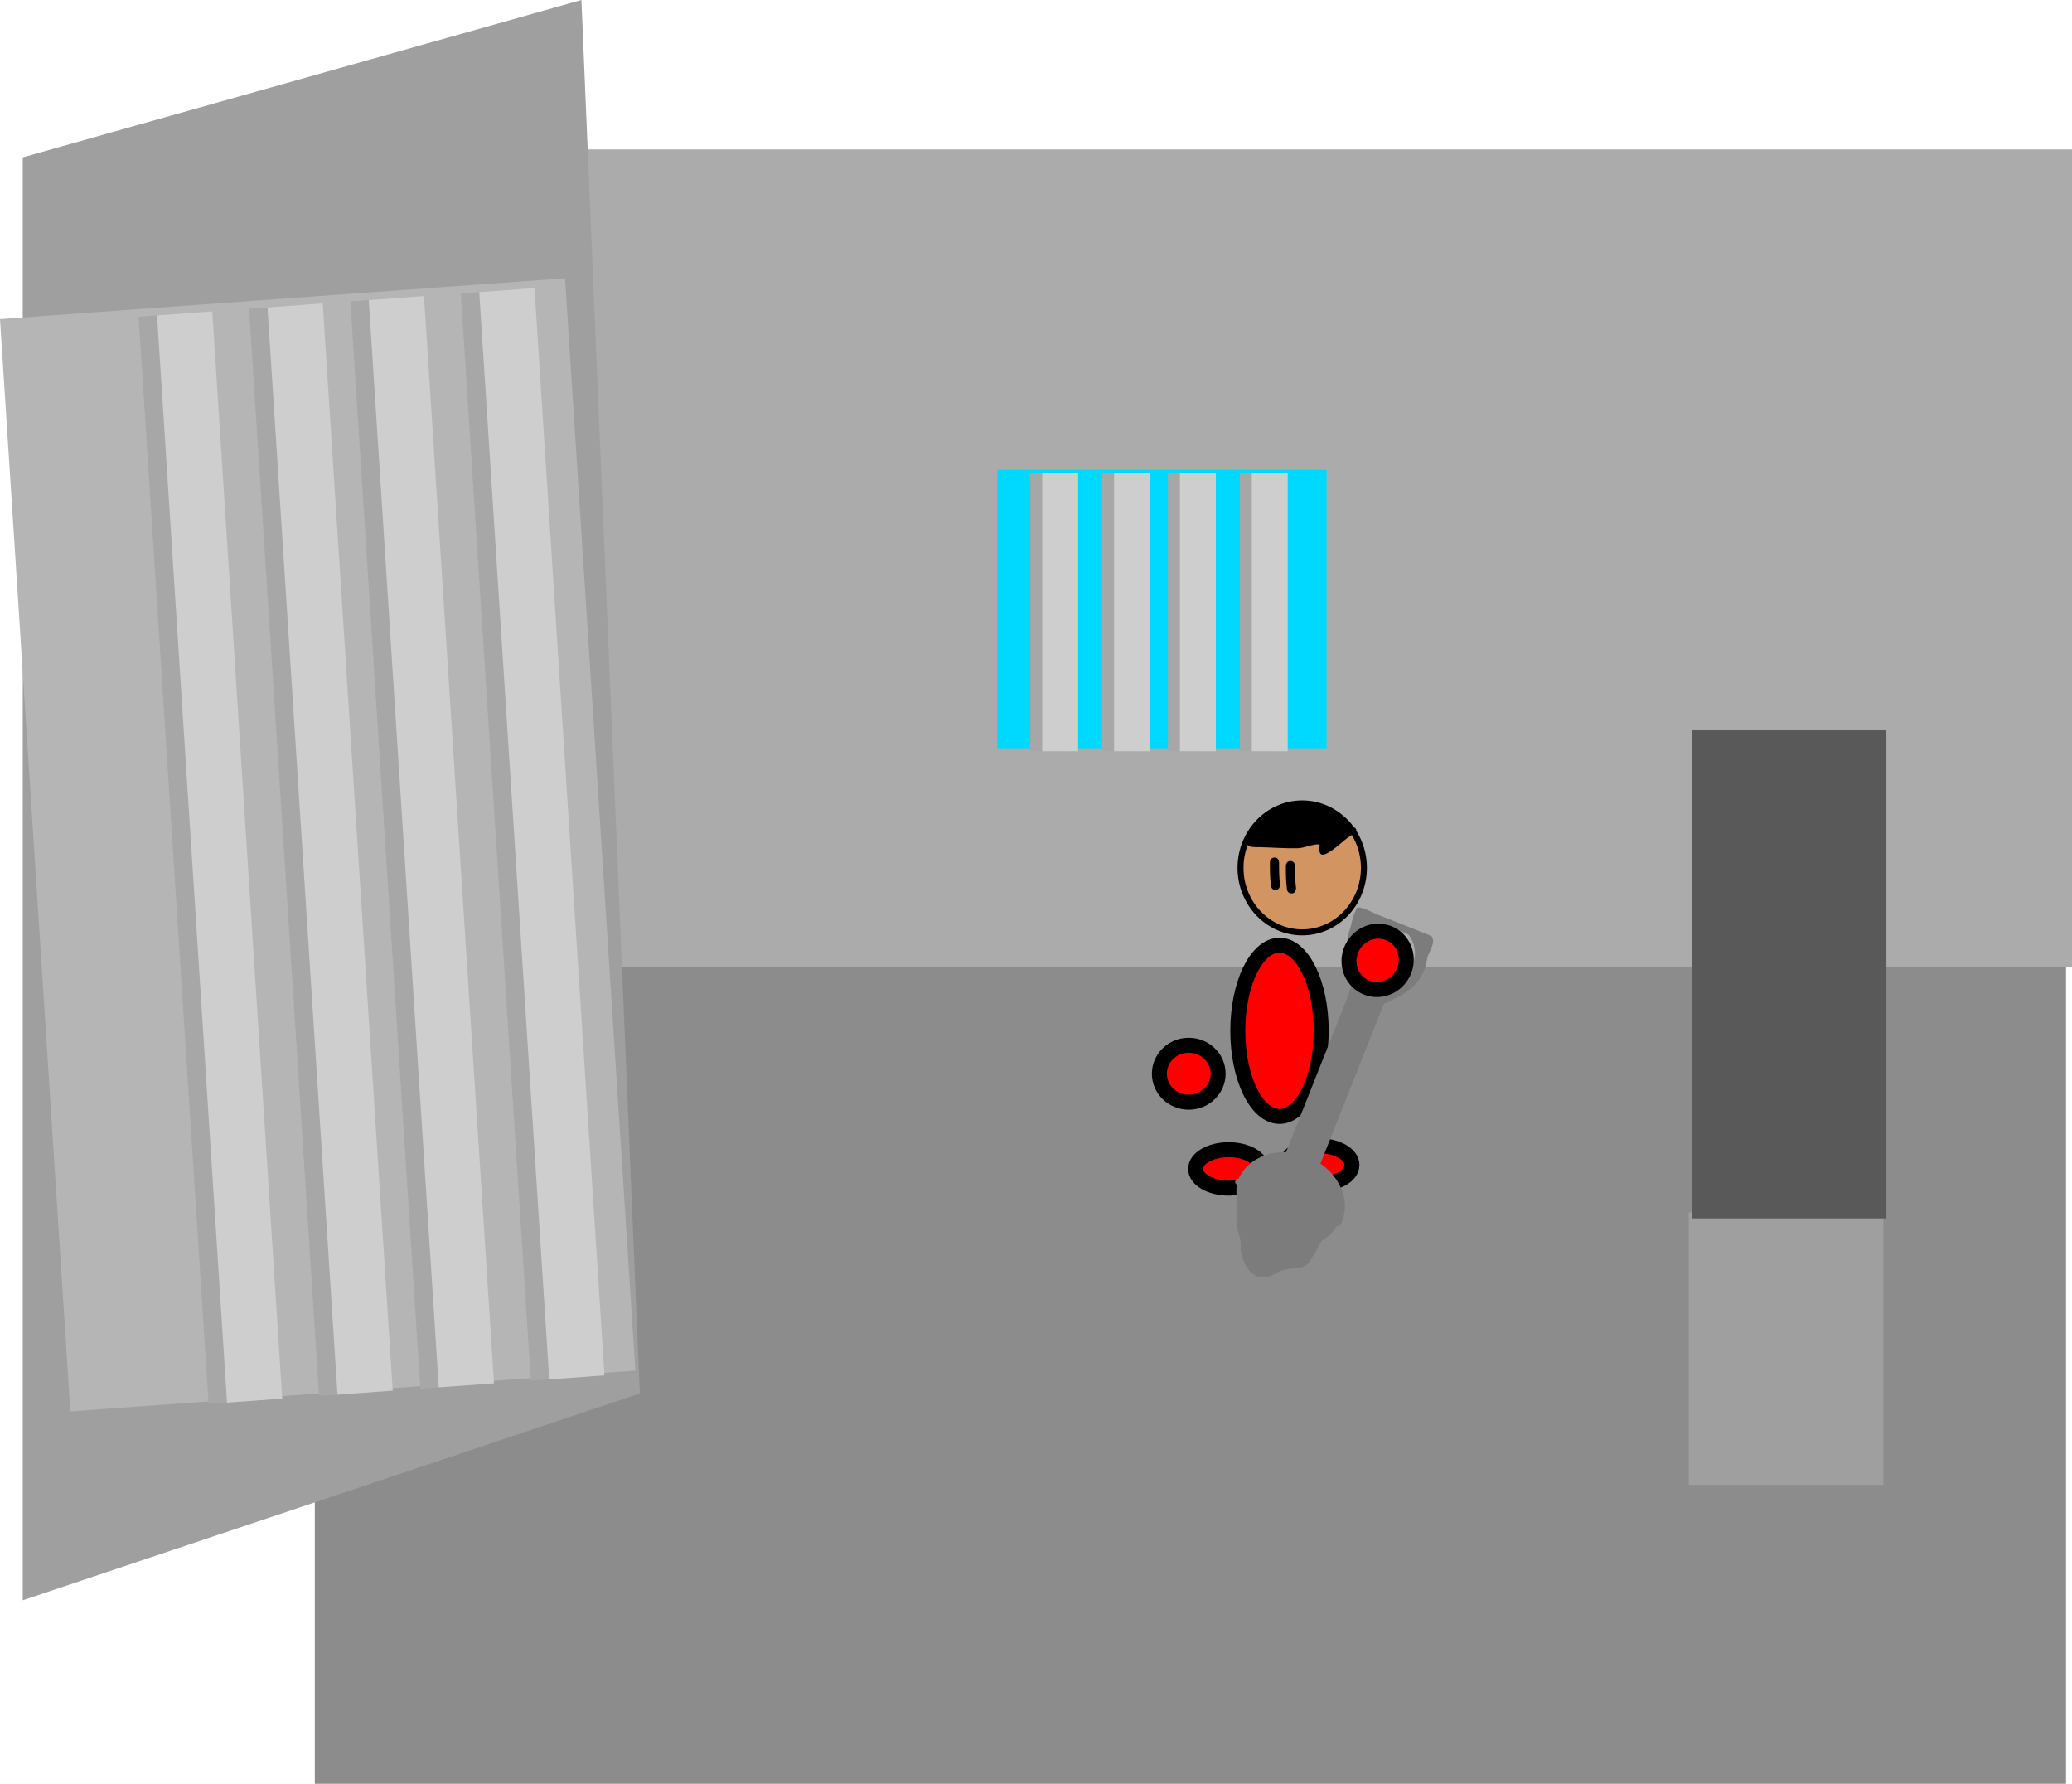 <svg version="1.1" xmlns="http://www.w3.org/2000/svg" xmlns:xlink="http://www.w3.org/1999/xlink" width="692.165" height="595.745" viewBox="0,0,692.165,595.745"><g transform="translate(150.665,83.41)"><g data-paper-data="{&quot;isPaintingLayer&quot;:true}" fill-rule="nonzero" stroke-linecap="butt" stroke-linejoin="miter" stroke-miterlimit="10" stroke-dasharray="" stroke-dashoffset="0" style="mix-blend-mode: normal"><path d="M-45.5,512.335v-273h585v273z" fill="#8c8c8c" stroke="none" stroke-width="0"/><path d="M-43.5,239.5v-273h585v273z" fill="#ababab" stroke="none" stroke-width="0"/><path d="M182.5,166.5v-93h110v93z" fill="#00d9ff" stroke="none" stroke-width="0"/><g fill="#a7a7a7" stroke="none" stroke-width="0"><path d="M193.5,167.5v-93h12v93z"/><path d="M217.5,167.5v-93h12v93z"/><path d="M239.5,167.5v-93h12v93z"/><path d="M263.5,167.5v-93h12v93z"/></g><path d="M197.5,167.5v-93h12v93z" fill="#cecece" stroke="none" stroke-width="0"/><path d="M221.5,167.5v-93h12v93z" fill="#cecece" stroke="none" stroke-width="0"/><path d="M243.5,167.5v-93h12v93z" fill="#cecece" stroke="none" stroke-width="0"/><path d="M267.5,167.5v-93h12v93z" fill="#cecece" stroke="none" stroke-width="0"/><path d="M413.5,412.5v-91h65v91z" fill="#9f9f9f" stroke="none" stroke-width="0"/><path d="" fill="#000000" stroke="none" stroke-width="0.5"/><path d="M276.762,232.277c7.693,0 13.93,12.799 13.93,28.587c0,15.788 -6.237,28.587 -13.93,28.587c-7.693,0 -13.93,-12.799 -13.93,-28.587c0,-15.788 6.237,-28.587 13.93,-28.587z" data-paper-data="{&quot;index&quot;:null}" fill="#ff0000" stroke="#000000" stroke-width="5"/><path d="M246.445,265.685c5.419,0 9.811,4.258 9.811,9.51c0,5.252 -4.393,9.51 -9.811,9.51c-5.419,0 -9.811,-4.258 -9.811,-9.51c0,-5.252 4.393,-9.51 9.811,-9.51z" data-paper-data="{&quot;index&quot;:null}" fill="#ff0000" stroke="#000000" stroke-width="5"/><path d="M289.945,299.252c6.088,0 11.023,2.874 11.023,6.42c0,3.546 -4.935,6.42 -11.023,6.42c-6.088,0 -11.023,-2.874 -11.023,-6.42c0,-3.546 4.935,-6.42 11.023,-6.42z" data-paper-data="{&quot;index&quot;:null}" fill="#ff0000" stroke="#000000" stroke-width="5"/><path d="M259.768,300.56c6.088,0 11.023,2.874 11.023,6.42c0,3.546 -4.935,6.42 -11.023,6.42c-6.088,0 -11.023,-2.874 -11.023,-6.42c0,-3.546 4.935,-6.42 11.023,-6.42z" data-paper-data="{&quot;index&quot;:null}" fill="#ff0000" stroke="#000000" stroke-width="5"/><path d="M-143.062,451.039v-481.896l186.622,-52.553c0,0 11.376,271.227 14.927,355.877c1.969,46.956 4.593,109.503 4.593,109.503z" fill="#9f9f9f" stroke="none" stroke-width="0"/><path d="M-127.173,387.961l-23.492,-364.81l188.751,-13.626l23.492,364.81z" fill="#b5b5b5" stroke="none" stroke-width="0"/><g stroke="none" stroke-width="0"><g fill="#a7a7a7"><path d="M-80.979,385.475l-23.383,-363.125l18.452,-1.332l23.383,363.125z"/><path d="M-44.075,382.81l-23.383,-363.125l18.452,-1.332l23.383,363.125z"/><path d="M-10.246,380.368l-23.383,-363.125l18.452,-1.332l23.383,363.125z"/><path d="M26.658,377.704l-23.383,-363.125l18.452,-1.332l23.383,363.125z"/></g><path d="M-74.828,385.03l-23.383,-363.125l18.452,-1.332l23.383,363.125z" fill="#cecece"/><path d="M-37.924,382.366l-23.383,-363.125l18.452,-1.332l23.383,363.125z" fill="#cecece"/><path d="M-4.096,379.924l-23.383,-363.125l18.452,-1.332l23.383,363.125z" fill="#cecece"/><path d="M32.809,377.26l-23.383,-363.125l18.452,-1.332l23.383,363.125z" fill="#cecece"/></g><g><g fill="#7c7c7c" stroke="none"><path d="M278.12,303.419l22.349,-56.259l11.252,4.47l-22.349,56.259z" stroke-width="0"/><path d="M311.611,251.817c-1.035,2.605 -4.43,3.701 -7.584,2.449c-3.154,-1.253 -4.871,-4.38 -3.836,-6.985c1.035,-2.605 4.43,-3.701 7.584,-2.449c3.154,1.253 4.871,4.38 3.836,6.985z" stroke-width="0"/><path d="M297.646,324.599c-1.355,3.41 -2.048,-0.038 -4.644,-0.747c-3.614,-0.987 -8.933,-3.065 -14.519,-5.284c-5.618,-2.232 -11.411,-4.835 -14.143,-6.397c-1.934,-1.106 -2.796,2.003 -1.452,-1.379c3.241,-8.158 13.649,-11.681 23.247,-7.868c9.598,3.813 14.751,13.517 11.51,21.676z" stroke-width="0"/><path d="M296.822,325.038c-0.105,0.263 -0.254,0.422 -0.414,0.515c-1.04,0.983 -1.619,2.216 -2.591,3.264c-1.068,1.152 -2.478,1.518 -3.389,2.839c-1.054,1.528 -1.301,3.191 -2.694,4.635c-1.704,4.463 -5.225,3.612 -9.092,4.286c-2.725,0.475 -4.277,2.637 -7.282,2.661c-4.781,0.038 -7.261,-5.747 -7.598,-9.689c0.352,-2.541 -0.598,-4.483 -1.177,-6.823c-0.377,-1.523 -0.088,-3.043 -0.04,-4.567c0.105,-3.336 -0.353,-6.659 -0.078,-9.997c-0.244,-0.147 -0.7,-0.529 -0.422,-1.227c0.263,-0.661 0.808,-0.665 1.102,-0.612c0.146,-0.062 0.328,-0.091 0.555,-0.061c0.464,0.062 0.682,0.312 0.782,0.561c6.601,2.566 13.472,4.782 20.159,7.439c3.611,1.435 7.932,2.009 10.583,5.095l0.192,0.071c0.206,-0.206 0.543,-0.383 1.043,-0.184c0.929,0.369 0.56,1.299 0.56,1.299l-0.123,0.233c-0.013,0.082 -0.037,0.17 -0.074,0.263z" stroke-width="0.5"/><path d="M310.119,225.185l-0.15,-0.06c-3.178,0.663 -5.972,2.858 -7.26,6.1c-2.039,5.133 0.469,10.946 5.602,12.985c5.133,2.039 10.946,-0.469 12.985,-5.602c1.358,-3.418 0.699,-7.138 -1.408,-9.845c-2.831,-1.564 -6.574,-2.082 -9.445,-3.726c-0.095,0.015 -0.189,0.032 -0.284,0.049zM303.026,246.216c-0.952,-1.039 -1.712,-1.477 -2.325,-2.859c0,0 -0.283,-0.656 0.184,-1.099c-0.083,-0.208 -0.175,-0.403 -0.282,-0.578c-2.731,-4.439 -1.512,-9.003 -0.625,-13.926c0.86,-2.026 0.893,-4.373 2.001,-6.497c0.277,-0.532 0.343,-1.408 0.928,-1.542c1.45,-0.333 4.946,1.65 6.341,2.204c5.176,2.056 10.351,4.112 15.527,6.168c0.282,0.112 2.769,1.04 2.94,1.353c1.267,2.321 -1.337,5.328 -1.664,7.5c-0.959,6.384 -5.074,10.665 -10.96,13.227c-2.265,1.382 -3.472,1.887 -6.101,1.578c-2.898,-0.061 -4.073,-3.464 -5.965,-5.53z" stroke-width="0.5"/></g><path d="M318.074,241.534c-2.395,4.861 -8.156,6.919 -12.867,4.598c-4.711,-2.321 -6.589,-8.144 -4.193,-13.004c2.395,-4.861 8.156,-6.919 12.867,-4.598c4.711,2.321 6.589,8.144 4.193,13.004z" data-paper-data="{&quot;index&quot;:null}" fill="#ff0000" stroke="#000000" stroke-width="5"/></g><path d="M414.5,323.5v-163h65v163z" fill="#595959" stroke="none" stroke-width="0"/><path d="M284.348,184.91c11.381,0 20.607,9.641 20.607,21.533c0,11.893 -9.226,21.533 -20.607,21.533c-11.381,0 -20.607,-9.641 -20.607,-21.533c0,-11.893 9.226,-21.533 20.607,-21.533z" data-paper-data="{&quot;index&quot;:null}" fill="#d29460" stroke="#000000" stroke-width="2"/><path d="M282.093,185.056c1.798,-0.035 7.235,-1.23 8.699,0.566c1.196,1.468 9.958,3.737 10.333,7.333c0.455,-0.088 0.823,-0.001 1.068,0.324c0.896,1.194 -1.387,2.191 -2.024,2.635c-2.51,1.75 -5.077,4.515 -7.799,5.804c-3.327,1.576 -1.933,-3.099 -2.245,-3.128c-2.119,-0.195 -4.997,1.223 -7.236,1.282c-4.361,0.115 -8.464,-0.266 -12.807,-0.346c-0.551,-0.01 -3.374,0.111 -3.785,-0.609c-0.295,-0.174 -0.492,-0.495 -0.492,-0.862c0,-0.497 0.363,-0.909 0.838,-0.987c1.376,-6.333 9.23,-11.893 15.451,-12.013z" fill="#000000" stroke="none" stroke-width="0.5"/><path d="M275.409,213.818c-1.529,0 -1.529,-1.668 -1.529,-1.668l0.015,-0.002c-0.329,-2.521 -0.343,-4.961 -0.343,-7.504c0,0 0,-1.668 1.529,-1.668c1.529,0 1.529,1.668 1.529,1.668c0,2.386 0.001,4.668 0.312,7.032l0.015,0.474c0,0 0,1.668 -1.529,1.668z" fill="#000000" stroke="none" stroke-width="0.5"/><path d="M280.743,214.985c-1.529,0 -1.529,-1.668 -1.529,-1.668l0.015,-0.002c-0.329,-2.521 -0.343,-4.961 -0.343,-7.504c0,0 0,-1.668 1.529,-1.668c1.529,0 1.529,1.668 1.529,1.668c0,2.386 0.001,4.668 0.312,7.032l0.015,0.474c0,0 0,1.668 -1.529,1.668z" fill="#000000" stroke="none" stroke-width="0.5"/></g></g></svg>